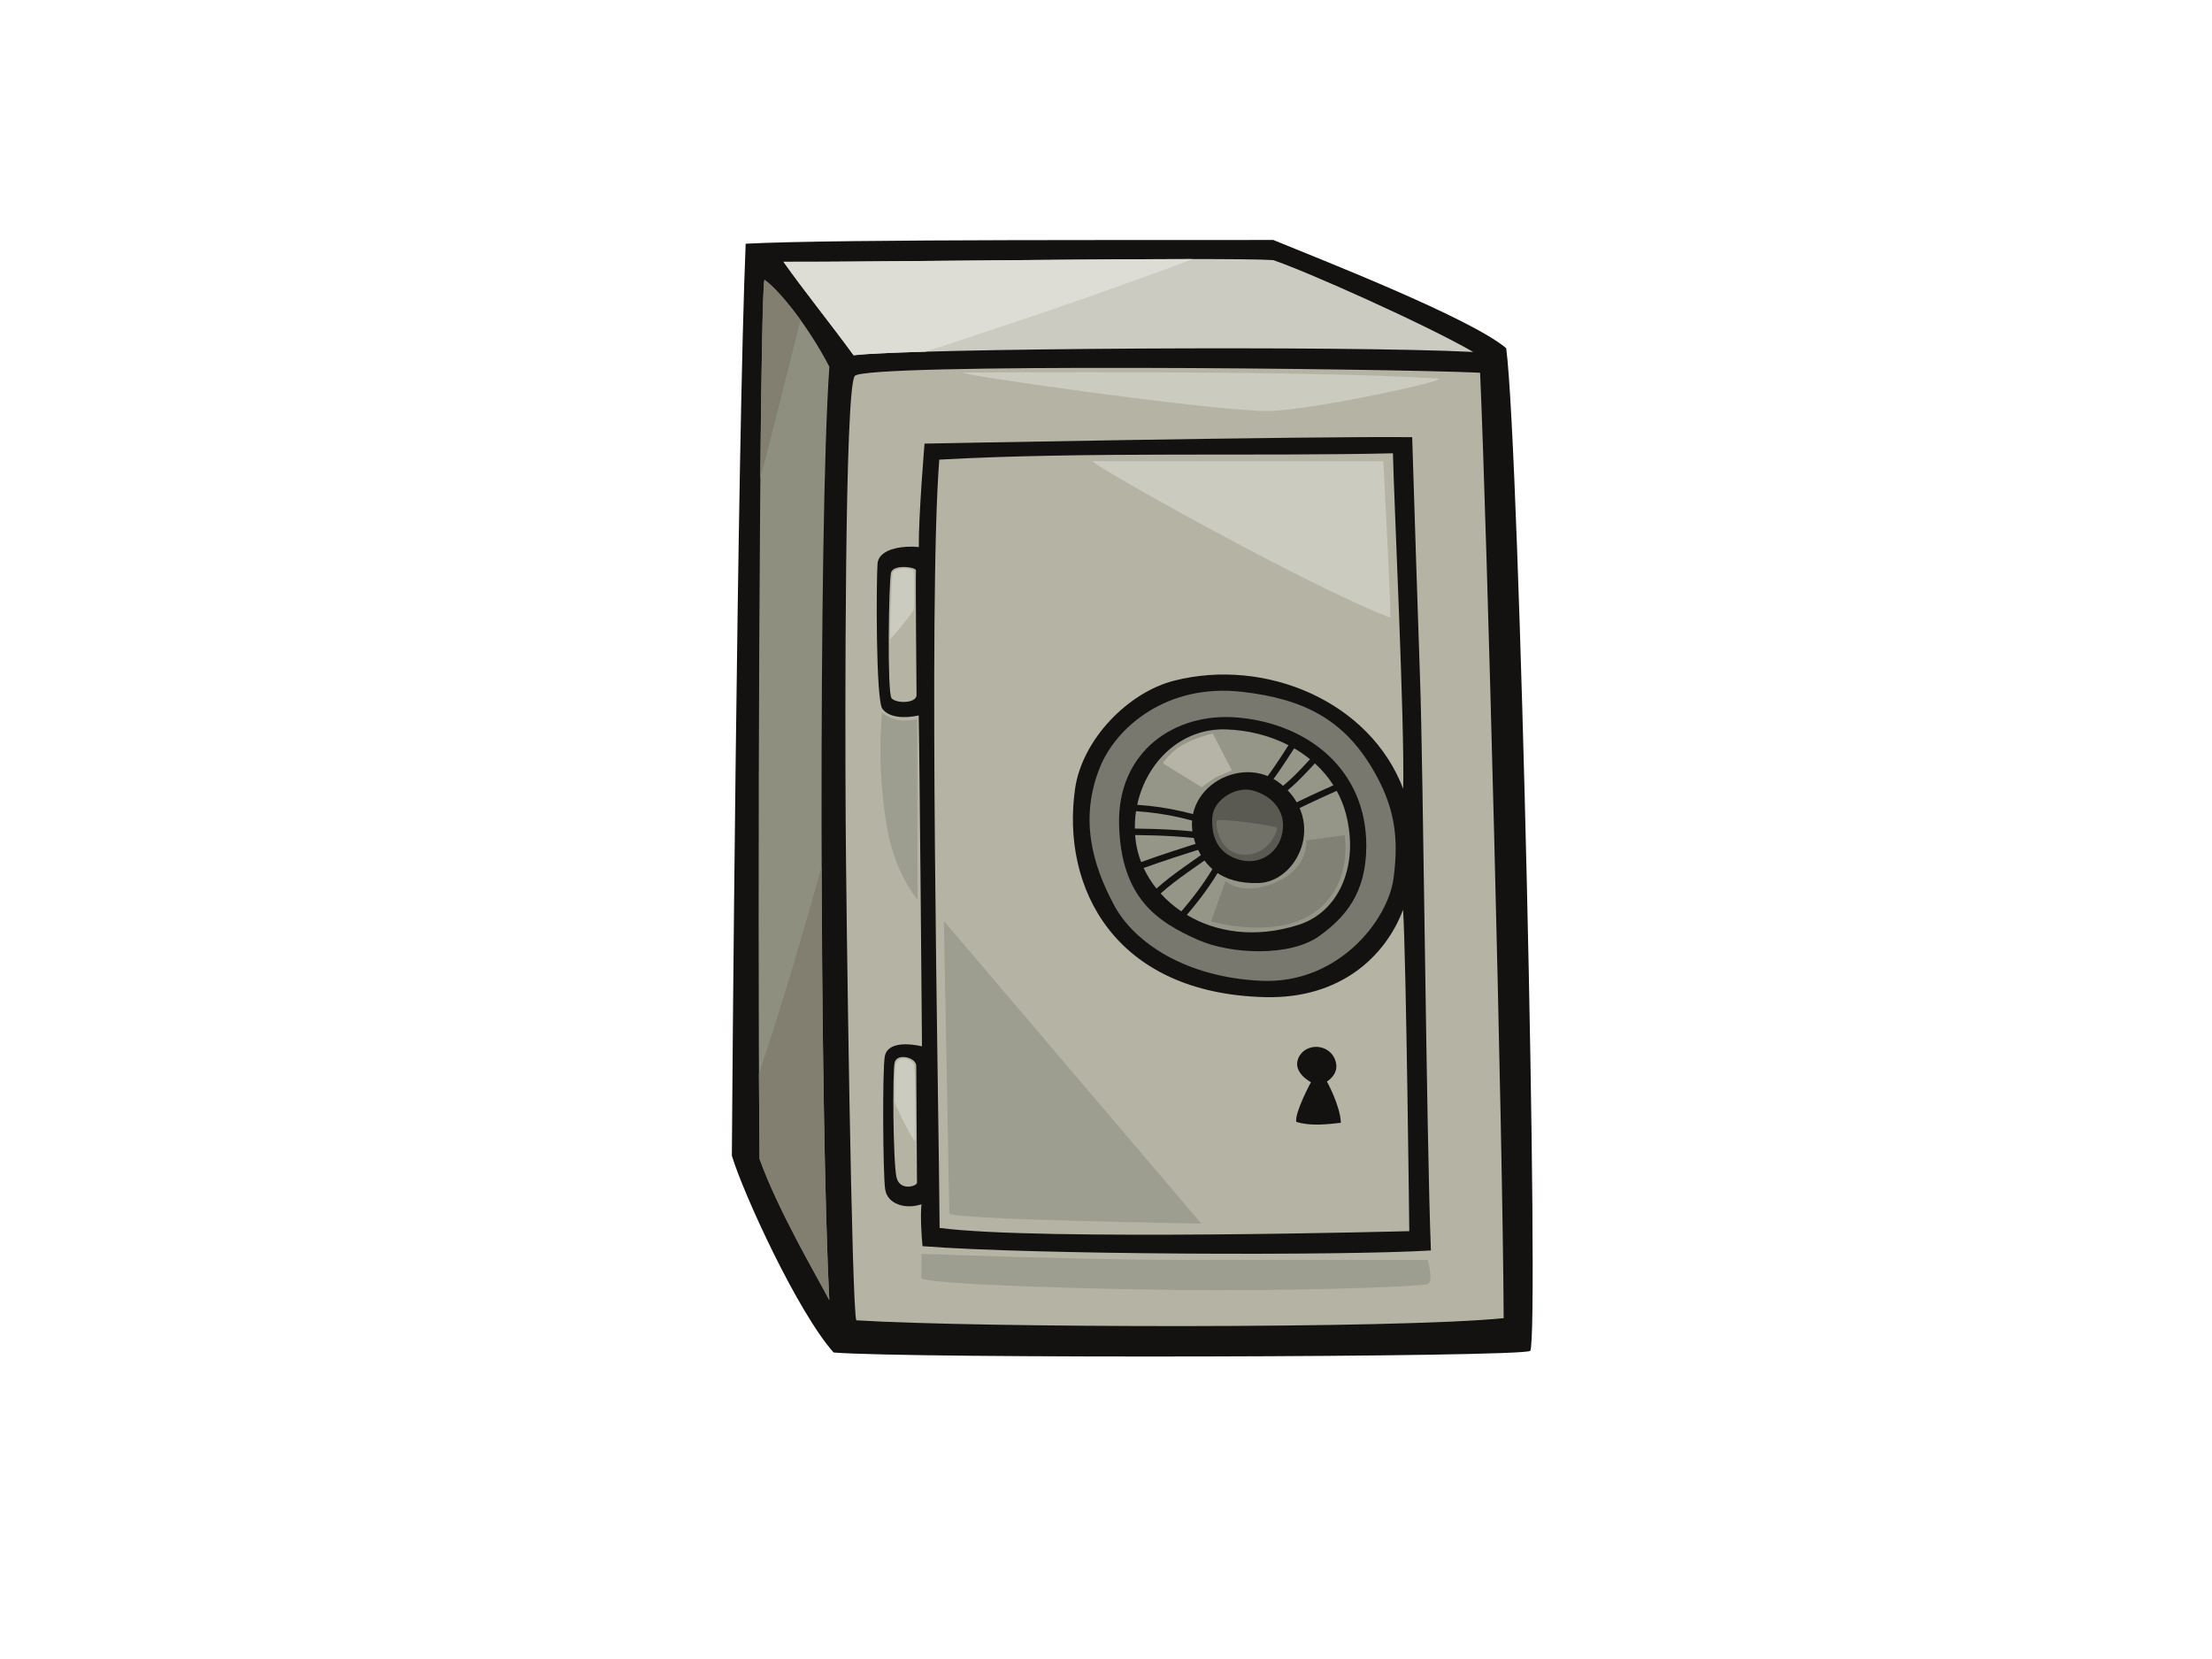 <?xml version="1.0" encoding="utf-8"?>
<!-- Generator: Adobe Illustrator 17.0.0, SVG Export Plug-In . SVG Version: 6.00 Build 0)  -->
<!DOCTYPE svg PUBLIC "-//W3C//DTD SVG 1.1//EN" "http://www.w3.org/Graphics/SVG/1.1/DTD/svg11.dtd">
<svg version="1.1" id="Layer_1" xmlns="http://www.w3.org/2000/svg" xmlns:xlink="http://www.w3.org/1999/xlink" x="0px" y="0px"
	 width="800px" height="600px" viewBox="0 0 800 600" enable-background="new 0 0 800 600" xml:space="preserve">
<g>
	<path fill-rule="evenodd" clip-rule="evenodd" fill="#141111" d="M264.685,417.973c4.15,13.726,23.73,56.461,36.796,71.174
		c26.299,2.259,249.789,1.766,251.934-0.592c3.438-3.783-3.746-325.075-8.674-362.623c-13.163-11.093-68.034-32.449-84.263-39.155
		c-35.515,0.181-157.11-0.414-190.796,1.367C266.678,159.921,264.728,403.727,264.685,417.973z"/>
	<path fill-rule="evenodd" clip-rule="evenodd" fill="#CCCBC1" d="M283.356,94.669c27.991,0.231,159.674-1.78,177.134-0.593
		c11.815,3.97,54.862,23.136,72.329,33.22c-45.226-2.353-203.37-1.334-224.099,1.185
		C300.056,116.619,290.515,104.839,283.356,94.669z"/>
	<path fill-rule="evenodd" clip-rule="evenodd" fill="#DDDDD6" d="M391.497,108.12c-18.85,6.556-37.795,12.888-56.796,19.074
		c-12.65,0.363-21.938,0.797-25.982,1.288c-8.663-11.862-18.204-23.642-25.364-33.811c21.298,0.176,102.628-0.947,147.993-0.97
		C418.131,98.661,404.847,103.474,391.497,108.12z"/>
	<path fill-rule="evenodd" clip-rule="evenodd" fill="#8F8F7F" d="M274.708,419.152c-0.877-87.794,0.049-310.445,1.741-317.957
		c4.735,3.167,15.488,16.016,23.505,31.44c-4.097,58.133-3.424,270.834-0.023,337.601
		C295.282,461.267,281.544,438.134,274.708,419.152z"/>
	<path fill-rule="evenodd" clip-rule="evenodd" fill="#827E70" d="M274.936,173.229c0.393-40.377,0.92-69.404,1.512-72.035
		c2.83,1.892,7.811,7.26,13.07,14.552C284.755,134.928,279.899,154.09,274.936,173.229z"/>
	<path fill-rule="evenodd" clip-rule="evenodd" fill="#827E70" d="M287.86,345.901c3.171-10.73,6.237-21.485,9.229-32.256
		c0.227,63.593,1.262,125.706,2.842,156.59c-4.648-8.968-18.386-32.102-25.223-51.084c-0.093-8.957-0.17-19.335-0.234-30.727
		C279.182,374.344,283.643,360.168,287.86,345.901z"/>
	<path fill-rule="evenodd" clip-rule="evenodd" fill="#B5B4A4" d="M535.295,134.797c2.493,55.376,8.226,276.411,8.528,341.932
		c-38.269,3.888-190.927,3.497-234.126,0.778c-1.639-3.497-3.641-145.918-3.852-181.454c-0.208-35.539-0.41-155.427,3.299-160.092
		C312.853,131.3,501.416,133.24,535.295,134.797z"/>
	<path fill-rule="evenodd" clip-rule="evenodd" fill="#141111" d="M332.301,197.867c-3.845-0.509-14.503-0.123-14.939,6.095
		c-0.443,6.221-0.655,49.352,1.791,52.455c2.445,3.108,7.777,3.498,13.108,2.334c0.292,9.84,1.184,119.675,1.184,119.675
		s-12.008-3.131-13.42,3.487c-0.94,4.411-0.702,42.746,0.1,48.188c0.803,5.44,7.381,7.386,13.141,5.44
		c-0.427,4.277-0.031,10.883,0.372,15.156c39.481,3.108,152.184,3.497,183.867,1.554c-1.625-41.573-2.774-174.854-3.939-207.224
		c-0.734-20.43-2.031-61.274-2.831-86.916c-36.759-0.392-176.365,2.329-176.365,2.329S332.195,186.474,332.301,197.867z"/>
	<path fill-rule="evenodd" clip-rule="evenodd" fill="#B5B4A4" d="M503.774,163.939c0.392,17.876,4.26,97.098,3.709,121.348
		c-12.004-31.59-49.7-47.517-82.849-39.11c-16.606,4.211-33.276,21.247-35.822,39.11c-5.08,35.631,14.126,74.101,68.888,75.346
		c27.181,0.618,43.428-14.848,49.747-31.632c1.142,18.767,2.242,116.254,2.242,116.254s-133.918,3.603-169.864-1.161
		c-0.282-45.854-4.177-225.438-0.125-277.856C392.613,163.279,455.067,165.105,503.774,163.939z"/>
	<path fill-rule="evenodd" clip-rule="evenodd" fill="#B5B4A4" d="M322.263,207.07c0.831-3.108,9.092-1.98,9.008-0.775
		c-0.197,3.139,0.213,43.089,0.206,45.071c-0.015,3.108-7.395,3.108-9.03,1.163C320.821,250.59,321.42,210.175,322.263,207.07z"/>
	<path fill-rule="evenodd" clip-rule="evenodd" fill="#79786E" d="M496.588,278.39c7.582,12.98,9.456,23.881,7.413,39.226
		c-2.043,15.345-20.134,38.273-47.658,37.107c-27.512-1.166-46.153-13.888-53.326-27.196c-8.178-15.155-12.64-31.867-5.096-50.288
		c5.706-13.936,23.768-30.145,51.225-27.039C471.612,252.74,486.034,260.302,496.588,278.39z"/>
	<path fill-rule="evenodd" clip-rule="evenodd" fill="#B5B4A4" d="M331.369,385.42c0.036,3.008,0.281,39.24,0.273,42.348
		c-0.005,1.249-6.182,3.117-7.398-1.938c-1.218-5.052-1.524-38.079-0.683-41.577C324.392,380.755,331.329,382.409,331.369,385.42z"
		/>
	<path fill-rule="evenodd" clip-rule="evenodd" fill="#141111" d="M447.899,259.525c-23.196-2.127-43.911,12.438-43.167,38.859
		c0.754,26.419,13.746,35.012,28.642,41.574c11.667,5.139,33.255,6.256,43.94-1.554c9.045-6.606,16.783-15.155,16.83-32.407
		C494.22,278.568,473.327,261.856,447.899,259.525z"/>
	<path fill-rule="evenodd" clip-rule="evenodd" fill="#959588" d="M483.444,286.029c-5.606,2.489-11.182,5.044-16.65,7.833
		c-1.341,0.685-2.525-1.333-1.181-2.021c5.467-2.785,11.042-5.342,16.646-7.83c-1.871-2.938-4.129-5.589-6.706-7.922
		c-4.134,4.453-8.252,8.909-13.31,12.37c-1.249,0.855-2.417-1.174-1.181-2.021c4.834-3.305,8.786-7.57,12.734-11.847
		c-1.798-1.456-3.717-2.779-5.746-3.95c-3.667,5.698-7.307,11.412-11.829,16.495c-1.004,1.13-2.653-0.532-1.654-1.653
		c4.372-4.915,7.895-10.445,11.435-15.966c-6.832-3.509-14.666-5.471-22.622-5.715c-16.34-0.509-28.8,11.895-32.092,27.266
		c11.155,0.744,22.048,3.287,32.472,7.481c1.38,0.556,0.778,2.82-0.623,2.256c-10.368-4.173-21.176-6.718-32.277-7.43
		c-0.312,2.063-0.444,4.169-0.416,6.293c9.631,0.098,19.224,0.551,28.765,2.012c1.488,0.227,0.853,2.48-0.623,2.256
		c-9.303-1.424-18.665-1.839-28.055-1.929c0.074,0.99,0.185,1.985,0.337,2.98c0.356,2.307,0.986,4.579,1.839,6.79
		c7.512-2.725,15.122-5.153,22.75-7.539c1.444-0.45,2.057,1.809,0.623,2.256c-7.531,2.354-15.042,4.752-22.46,7.43
		c1.217,2.613,2.773,5.111,4.631,7.437c6.217-5.589,13.39-9.964,20.055-15.015c1.203-0.909,2.367,1.123,1.181,2.021
		c-6.554,4.968-13.61,9.265-19.718,14.772c2.164,2.398,4.672,4.579,7.47,6.471c4.621-5.351,8.835-10.995,12.354-17.154
		c0.748-1.308,2.771-0.129,2.021,1.182c-3.532,6.181-7.764,11.856-12.389,17.24c10.472,6.262,24.569,8.602,40.297,3.643
		c14.913-4.703,22.025-21.661,17.294-40.025C486.037,291.461,484.883,288.644,483.444,286.029z"/>
	<path fill-rule="evenodd" clip-rule="evenodd" fill="#141111" d="M455.171,319.367c13.96-0.391,24.66-22.147,8.112-35.801
		c-14.477-11.951-39.228,2.771-30.322,23C435.662,312.691,441.22,319.756,455.171,319.367z"/>
	<path fill-rule="evenodd" clip-rule="evenodd" fill="#5A5A53" d="M463.413,302.656c-1.78,6.128-8.23,10.489-15.616,8.158
		c-7.384-2.331-9.769-8.181-9.358-15.172c0.378-6.584,8.728-11.342,14.551-9.779C460.564,287.892,465.889,294.111,463.413,302.656z"
		/>
	<path fill-rule="evenodd" clip-rule="evenodd" fill="#141111" d="M484.943,406.074c-0.23-6.262-5.042-14.917-5.042-14.917
		s4.342-2.51,3.242-6.944c-1.741-7.033-11.161-7.342-13.592-1.487c-2.174,5.239,4.569,8.658,4.569,8.658s-5.877,10.875-5.322,14.35
		C473.868,407.347,479.883,406.647,484.943,406.074z"/>
	<path fill-rule="evenodd" clip-rule="evenodd" fill="#9E9E90" d="M341.357,333.078c0,0,1.981,103.614,1.976,105.803
		c-0.005,2.191,91.135,3.646,91.135,3.646L341.357,333.078z"/>
	<path fill-rule="evenodd" clip-rule="evenodd" fill="#9E9E90" d="M516.332,455.663c0,0-53.298,0-88.835,0
		s-94.243-2.189-94.243-2.189s-0.018,6.567-0.025,8.756c-0.005,2.191,65.665,4.38,107.384,4.38c41.718,0,73.396-1.46,75.715-2.189
		C518.648,463.692,516.332,455.663,516.332,455.663z"/>
	<path fill-rule="evenodd" clip-rule="evenodd" fill="#9E9E90" d="M331.688,260.094c0,0-3.046,0.719-5.929,0.434
		c-2.883-0.288-6.063-2.019-6.82-2.879c-0.015,3.452-1.902,17.265,1.498,39.57c2.849,18.678,11.434,28.199,11.434,28.199
		L331.688,260.094z"/>
	<path fill-rule="evenodd" clip-rule="evenodd" fill="#CCCBC0" d="M500.291,166.788c0,0-101.979,0-104.976,0
		c-2.998,0,79.022,45.918,107.538,56.595C502.86,214.841,500.291,166.788,500.291,166.788z"/>
	<path fill-rule="evenodd" clip-rule="evenodd" fill="#CCCBC0" d="M520.051,136.896c-49.057-3.1-163.342-2.136-171.206-2.136
		c-7.865,0,91.743,14.24,110.11,13.883C474.694,148.339,525.672,137.252,520.051,136.896z"/>
	<path fill-rule="evenodd" clip-rule="evenodd" fill="#CCCBC0" d="M330.313,206.363c-0.261-0.296-1.73-0.824-3.661-0.733
		c-1.929,0.093-3.287,0.646-3.768,1.375c-0.486,0.73-0.98,23.237-0.983,23.972c-0.004,0.732,8.632-9.882,8.637-10.707
		C330.541,219.446,330.789,206.913,330.313,206.363z"/>
	<path fill-rule="evenodd" clip-rule="evenodd" fill="#CCCBC0" d="M330.493,384.96c-0.262-0.722-1.842-1.969-3.305-2.114
		c-1.465-0.145-3.085,0.656-3.324,2.402c-0.234,1.75-0.349,12.606-0.274,13.478c0.072,0.875,7.426,15.665,7.431,13.771
		C331.027,410.604,331.104,386.634,330.493,384.96z"/>
	<path fill-rule="evenodd" clip-rule="evenodd" fill="#B5B4A6" d="M445.521,278.622l-6.9-13.36c0,0-5.939,1.406-10.645,3.984
		c-4.711,2.577-7.444,6.794-7.444,6.794l14.086,8.672c0,0,4.216-3.276,5.949-3.981C442.298,280.024,445.521,278.622,445.521,278.622
		z"/>
	<path fill-rule="evenodd" clip-rule="evenodd" fill="#828175" d="M472.449,303.936c0,0,0.977,10.07-11.164,15.228
		c-12.141,5.161-18.073-0.467-18.073-0.467l-5.23,14.534c0,0,23.272,6.794,37.406-3.282c14.128-10.076,10.93-27.889,10.93-27.889
		L472.449,303.936z"/>
	<path fill-rule="evenodd" clip-rule="evenodd" fill="#727168" d="M461.813,299.48c-0.191-0.92-21.277-3.755-21.775-2.581
		c-0.5,1.178,0.716,11.722,9.628,12.192C458.579,309.558,462.056,300.656,461.813,299.48z"/>
</g>
</svg>
